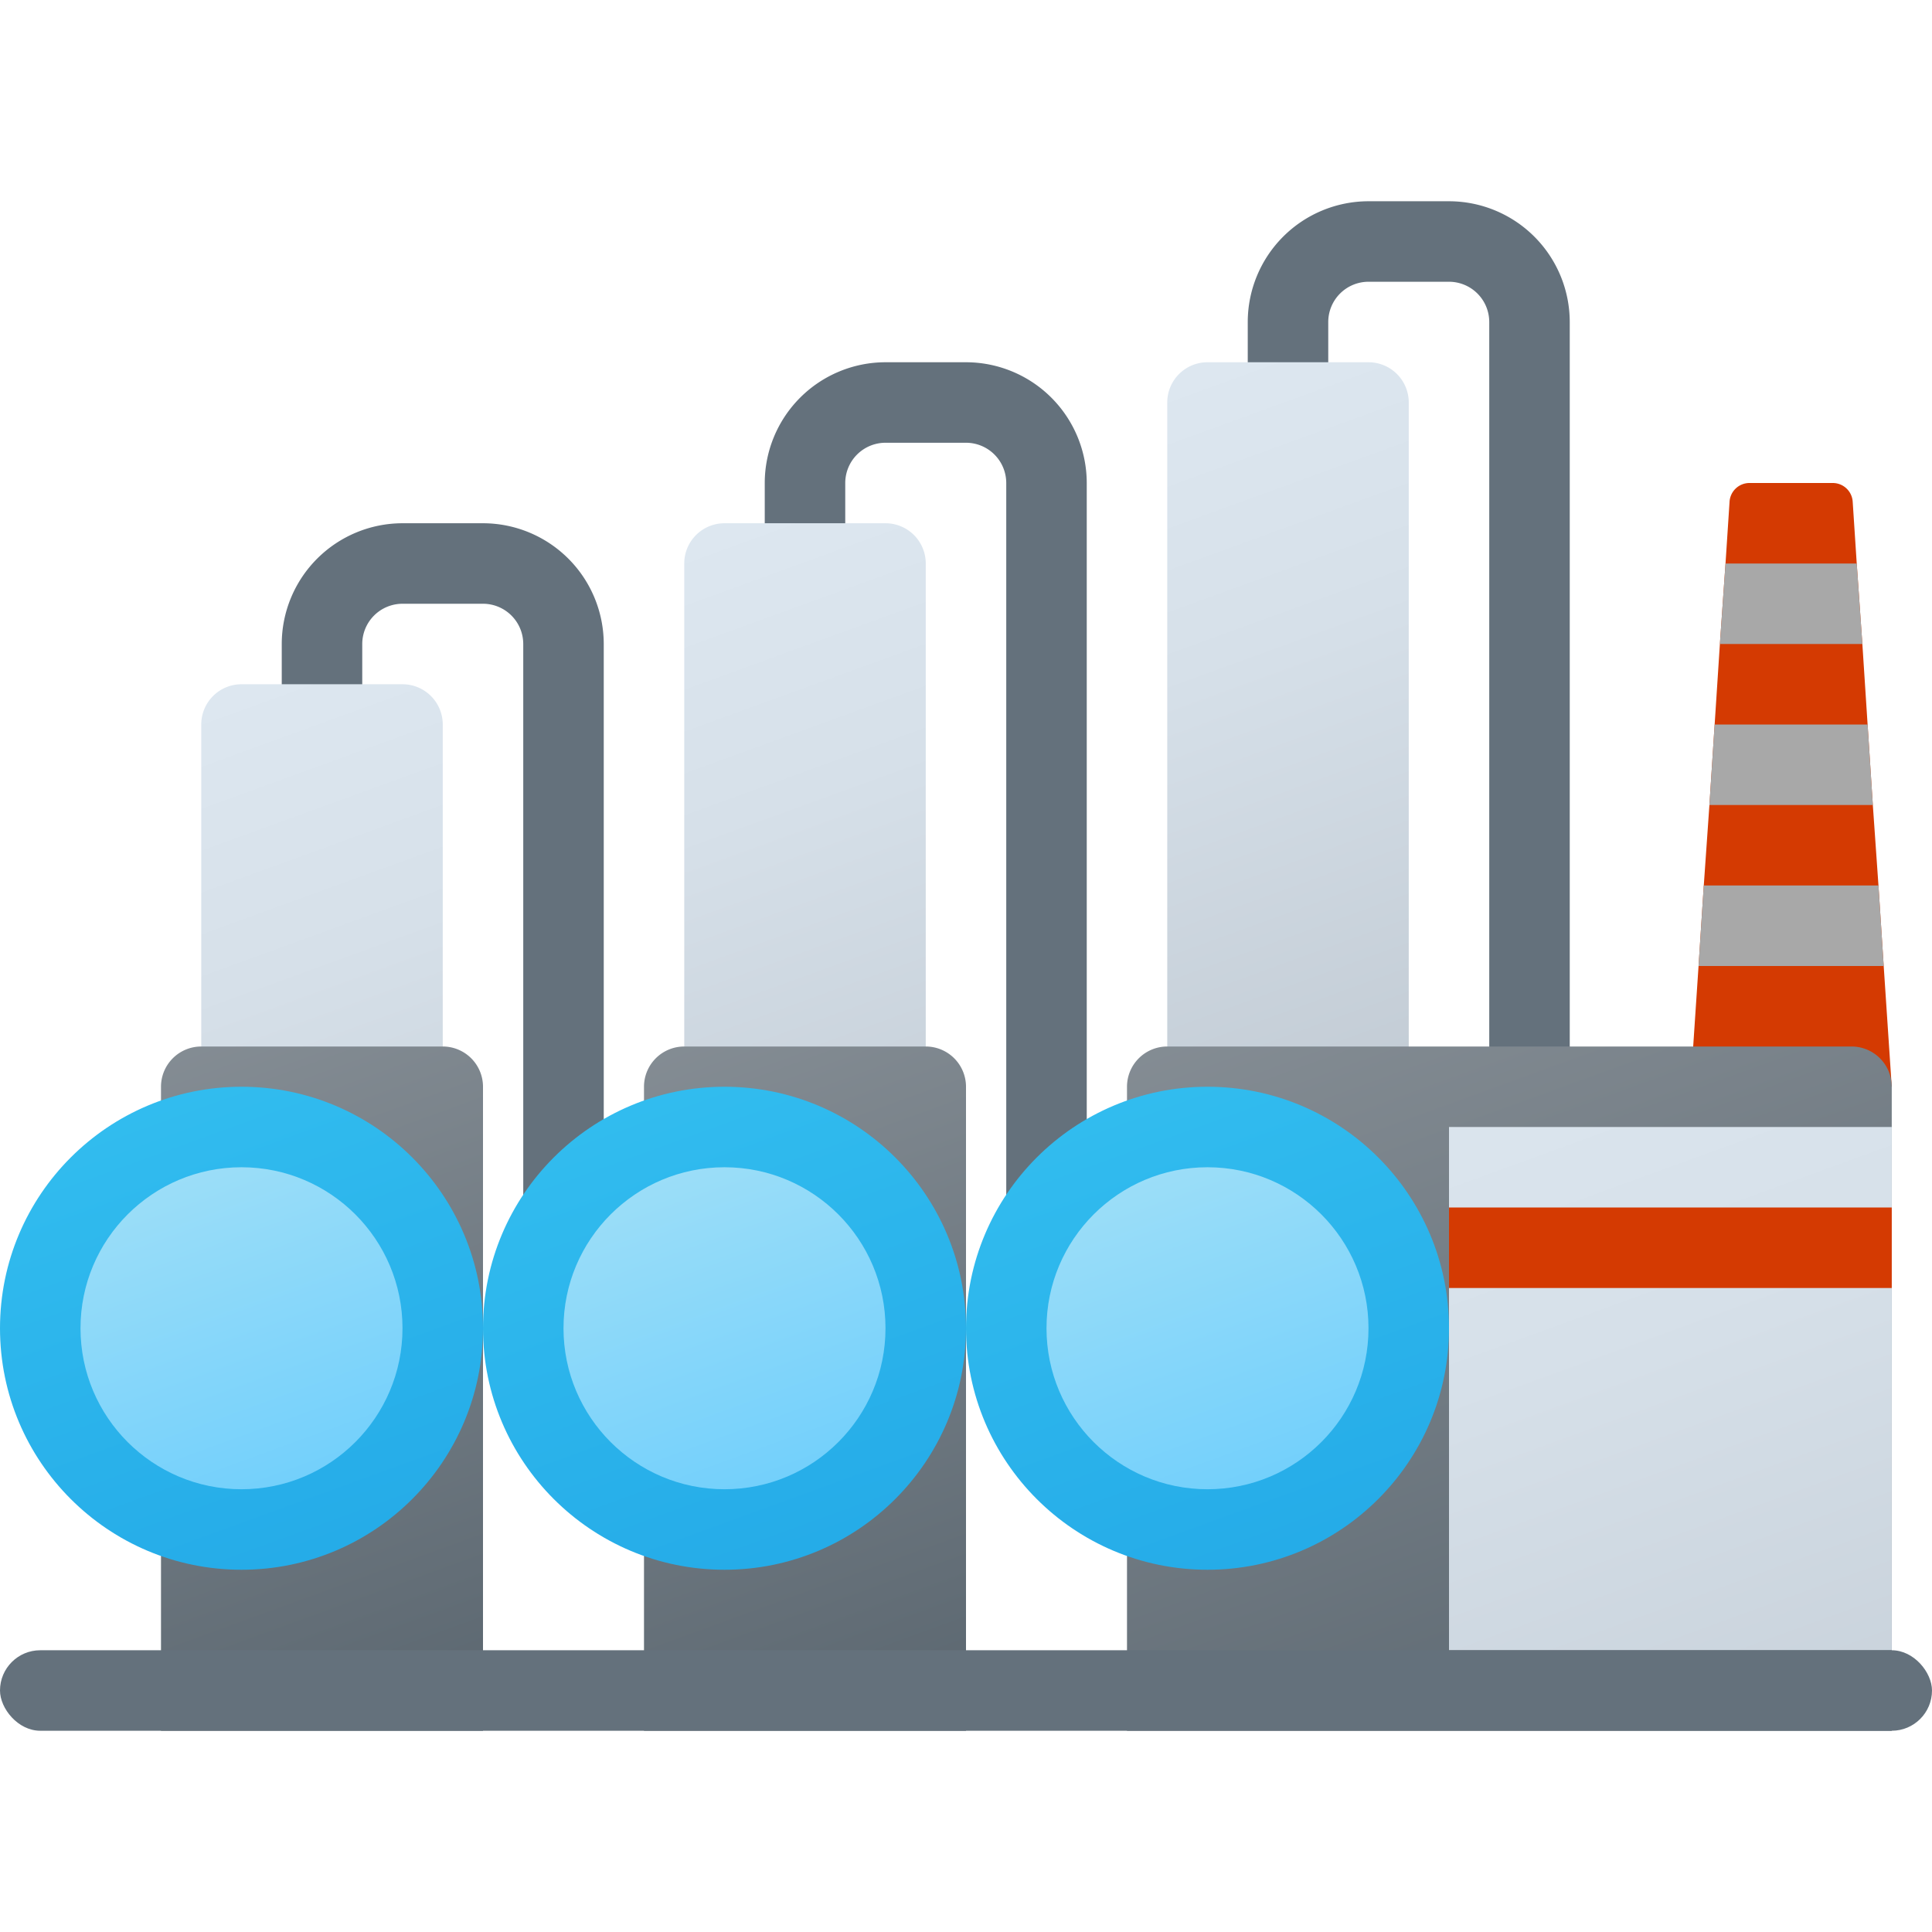 <svg xmlns="http://www.w3.org/2000/svg" xmlns:xlink="http://www.w3.org/1999/xlink" data-name="Слой 1" viewBox="0 0 48 48"><defs><linearGradient id="IA9Q0litOuC84Pj2My89sd" x1="27.755" x2="34.368" y1="26.831" y2="45.002" gradientUnits="userSpaceOnUse"><stop offset="0" stop-color="#a8e2f7"/><stop offset="1" stop-color="#47c1ff"/></linearGradient><linearGradient id="IA9Q0litOuC84Pj2My89sa" x1="28.115" x2="35.814" y1="7.736" y2="28.891" data-name="Безымянный градиент 147" gradientUnits="userSpaceOnUse"><stop offset="0" stop-color="#dfe9f2"/><stop offset=".391" stop-color="#d6e0e9"/><stop offset="1" stop-color="#bfc8d1"/></linearGradient><linearGradient id="IA9Q0litOuC84Pj2My89sb" x1="32.821" x2="43.803" y1="22.055" y2="52.228" data-name="Безымянный градиент 143" gradientUnits="userSpaceOnUse"><stop offset="0" stop-color="#889097"/><stop offset="1" stop-color="#4c5963"/></linearGradient><linearGradient id="IA9Q0litOuC84Pj2My89sf" x1="16.1" x2="25.22" y1="24.196" y2="49.253" xlink:href="#IA9Q0litOuC84Pj2My89sb"/><linearGradient id="IA9Q0litOuC84Pj2My89sg" x1="36.677" x2="47.485" y1="21.248" y2="50.944" xlink:href="#IA9Q0litOuC84Pj2My89sa"/><linearGradient id="IA9Q0litOuC84Pj2My89sc" x1="27.755" x2="34.368" y1="26.831" y2="45.002" data-name="Новый образец градиентной зал 3" gradientUnits="userSpaceOnUse"><stop offset="0" stop-color="#32bdef"/><stop offset="1" stop-color="#1ea2e4"/></linearGradient><linearGradient id="IA9Q0litOuC84Pj2My89se" x1="16.115" x2="23.814" y1="11.736" y2="32.891" xlink:href="#IA9Q0litOuC84Pj2My89sa"/><linearGradient id="IA9Q0litOuC84Pj2My89sh" x1="15.755" x2="22.368" y1="26.831" y2="45.002" xlink:href="#IA9Q0litOuC84Pj2My89sc"/><linearGradient id="IA9Q0litOuC84Pj2My89si" x1="15.755" x2="22.368" y1="26.831" y2="45.002" xlink:href="#IA9Q0litOuC84Pj2My89sd"/><linearGradient id="IA9Q0litOuC84Pj2My89sj" x1="4.115" x2="11.814" y1="15.736" y2="36.891" xlink:href="#IA9Q0litOuC84Pj2My89sa"/><linearGradient id="IA9Q0litOuC84Pj2My89sk" x1="4.1" x2="13.22" y1="24.196" y2="49.253" xlink:href="#IA9Q0litOuC84Pj2My89sb"/><linearGradient id="IA9Q0litOuC84Pj2My89sl" x1="3.755" x2="10.368" y1="26.831" y2="45.002" xlink:href="#IA9Q0litOuC84Pj2My89sc"/><linearGradient id="IA9Q0litOuC84Pj2My89sm" x1="3.755" x2="10.368" y1="26.831" y2="45.002" xlink:href="#IA9Q0litOuC84Pj2My89sd"/></defs><path fill="#64717c" d="M38,28a.999.999,0,0,1-1-1V8a1.001,1.001,0,0,0-1-1H34a1.001,1.001,0,0,0-1,1v2a1,1,0,0,1-2,0V8a3.003,3.003,0,0,1,3-3h2a3.003,3.003,0,0,1,3,3V27A.999.999,0,0,1,38,28Z"/><path fill="#64717c" d="M26,32a.999.999,0,0,1-1-1V12a1.001,1.001,0,0,0-1-1H22a1.001,1.001,0,0,0-1,1v2a1,1,0,0,1-2,0V12a3.003,3.003,0,0,1,3-3h2a3.003,3.003,0,0,1,3,3V31A.999.999,0,0,1,26,32Z"/><path fill="#64717c" d="M14,36a.999.999,0,0,1-1-1V16a1.001,1.001,0,0,0-1-1H10a1.001,1.001,0,0,0-1,1v2a1,1,0,0,1-2,0V16a3.003,3.003,0,0,1,3-3h2a3.003,3.003,0,0,1,3,3V35A.999.999,0,0,1,14,36Z"/><path fill="url(#IA9Q0litOuC84Pj2My89sa)" d="M30,9h4a1,1,0,0,1,1,1V27a0,0,0,0,1,0,0H29a0,0,0,0,1,0,0V10A1,1,0,0,1,30,9Z"/><path fill="url(#IA9Q0litOuC84Pj2My89se)" d="M18,13h4a1,1,0,0,1,1,1V31a0,0,0,0,1,0,0H17a0,0,0,0,1,0,0V14A1,1,0,0,1,18,13Z"/><path fill="#d43a02" d="M47,27H42l.2-3,.13-2,.14-2,.26-4,.14-2,.1-1.53a.496.496,0,0,1,.5-.47H45.53a.496.496,0,0,1,.5.47l.1,1.53.14,2,.26,4,.14,2,.13,2Z"/><path fill="url(#IA9Q0litOuC84Pj2My89sb)" d="M29,26H46a1,1,0,0,1,1,1V43a0,0,0,0,1,0,0H28a0,0,0,0,1,0,0V27A1,1,0,0,1,29,26Z"/><path fill="url(#IA9Q0litOuC84Pj2My89sf)" d="M17,26h6a1,1,0,0,1,1,1V43a0,0,0,0,1,0,0H16a0,0,0,0,1,0,0V27A1,1,0,0,1,17,26Z"/><rect width="11" height="13" x="36" y="28" fill="url(#IA9Q0litOuC84Pj2My89sg)"/><rect width="11" height="2" x="36" y="30" fill="#d43a02"/><circle cx="30" cy="33" r="6" fill="url(#IA9Q0litOuC84Pj2My89sc)"/><circle cx="30" cy="33" r="4" fill="url(#IA9Q0litOuC84Pj2My89sd)"/><circle cx="18" cy="33" r="6" fill="url(#IA9Q0litOuC84Pj2My89sh)"/><circle cx="18" cy="33" r="4" fill="url(#IA9Q0litOuC84Pj2My89si)"/><path fill="url(#IA9Q0litOuC84Pj2My89sj)" d="M6,17h4a1,1,0,0,1,1,1V35a0,0,0,0,1,0,0H5a0,0,0,0,1,0,0V18a1,1,0,0,1,1-1Z"/><path fill="url(#IA9Q0litOuC84Pj2My89sk)" d="M5,26h6a1,1,0,0,1,1,1V43a0,0,0,0,1,0,0H4a0,0,0,0,1,0,0V27A1,1,0,0,1,5,26Z"/><circle cx="6" cy="33" r="6" fill="url(#IA9Q0litOuC84Pj2My89sl)"/><circle cx="6" cy="33" r="4" fill="url(#IA9Q0litOuC84Pj2My89sm)"/><rect width="48" height="2" y="41" fill="#64717c" rx="1"/><polygon fill="#a8a8a8" points="46.27 16 42.73 16 42.87 14 46.13 14 46.27 16"/><polygon fill="#a8a8a8" points="46.53 20 42.47 20 42.6 18 46.4 18 46.53 20"/><polygon fill="#a8a8a8" points="46.8 24 42.2 24 42.33 22 46.67 22 46.8 24"/></svg>